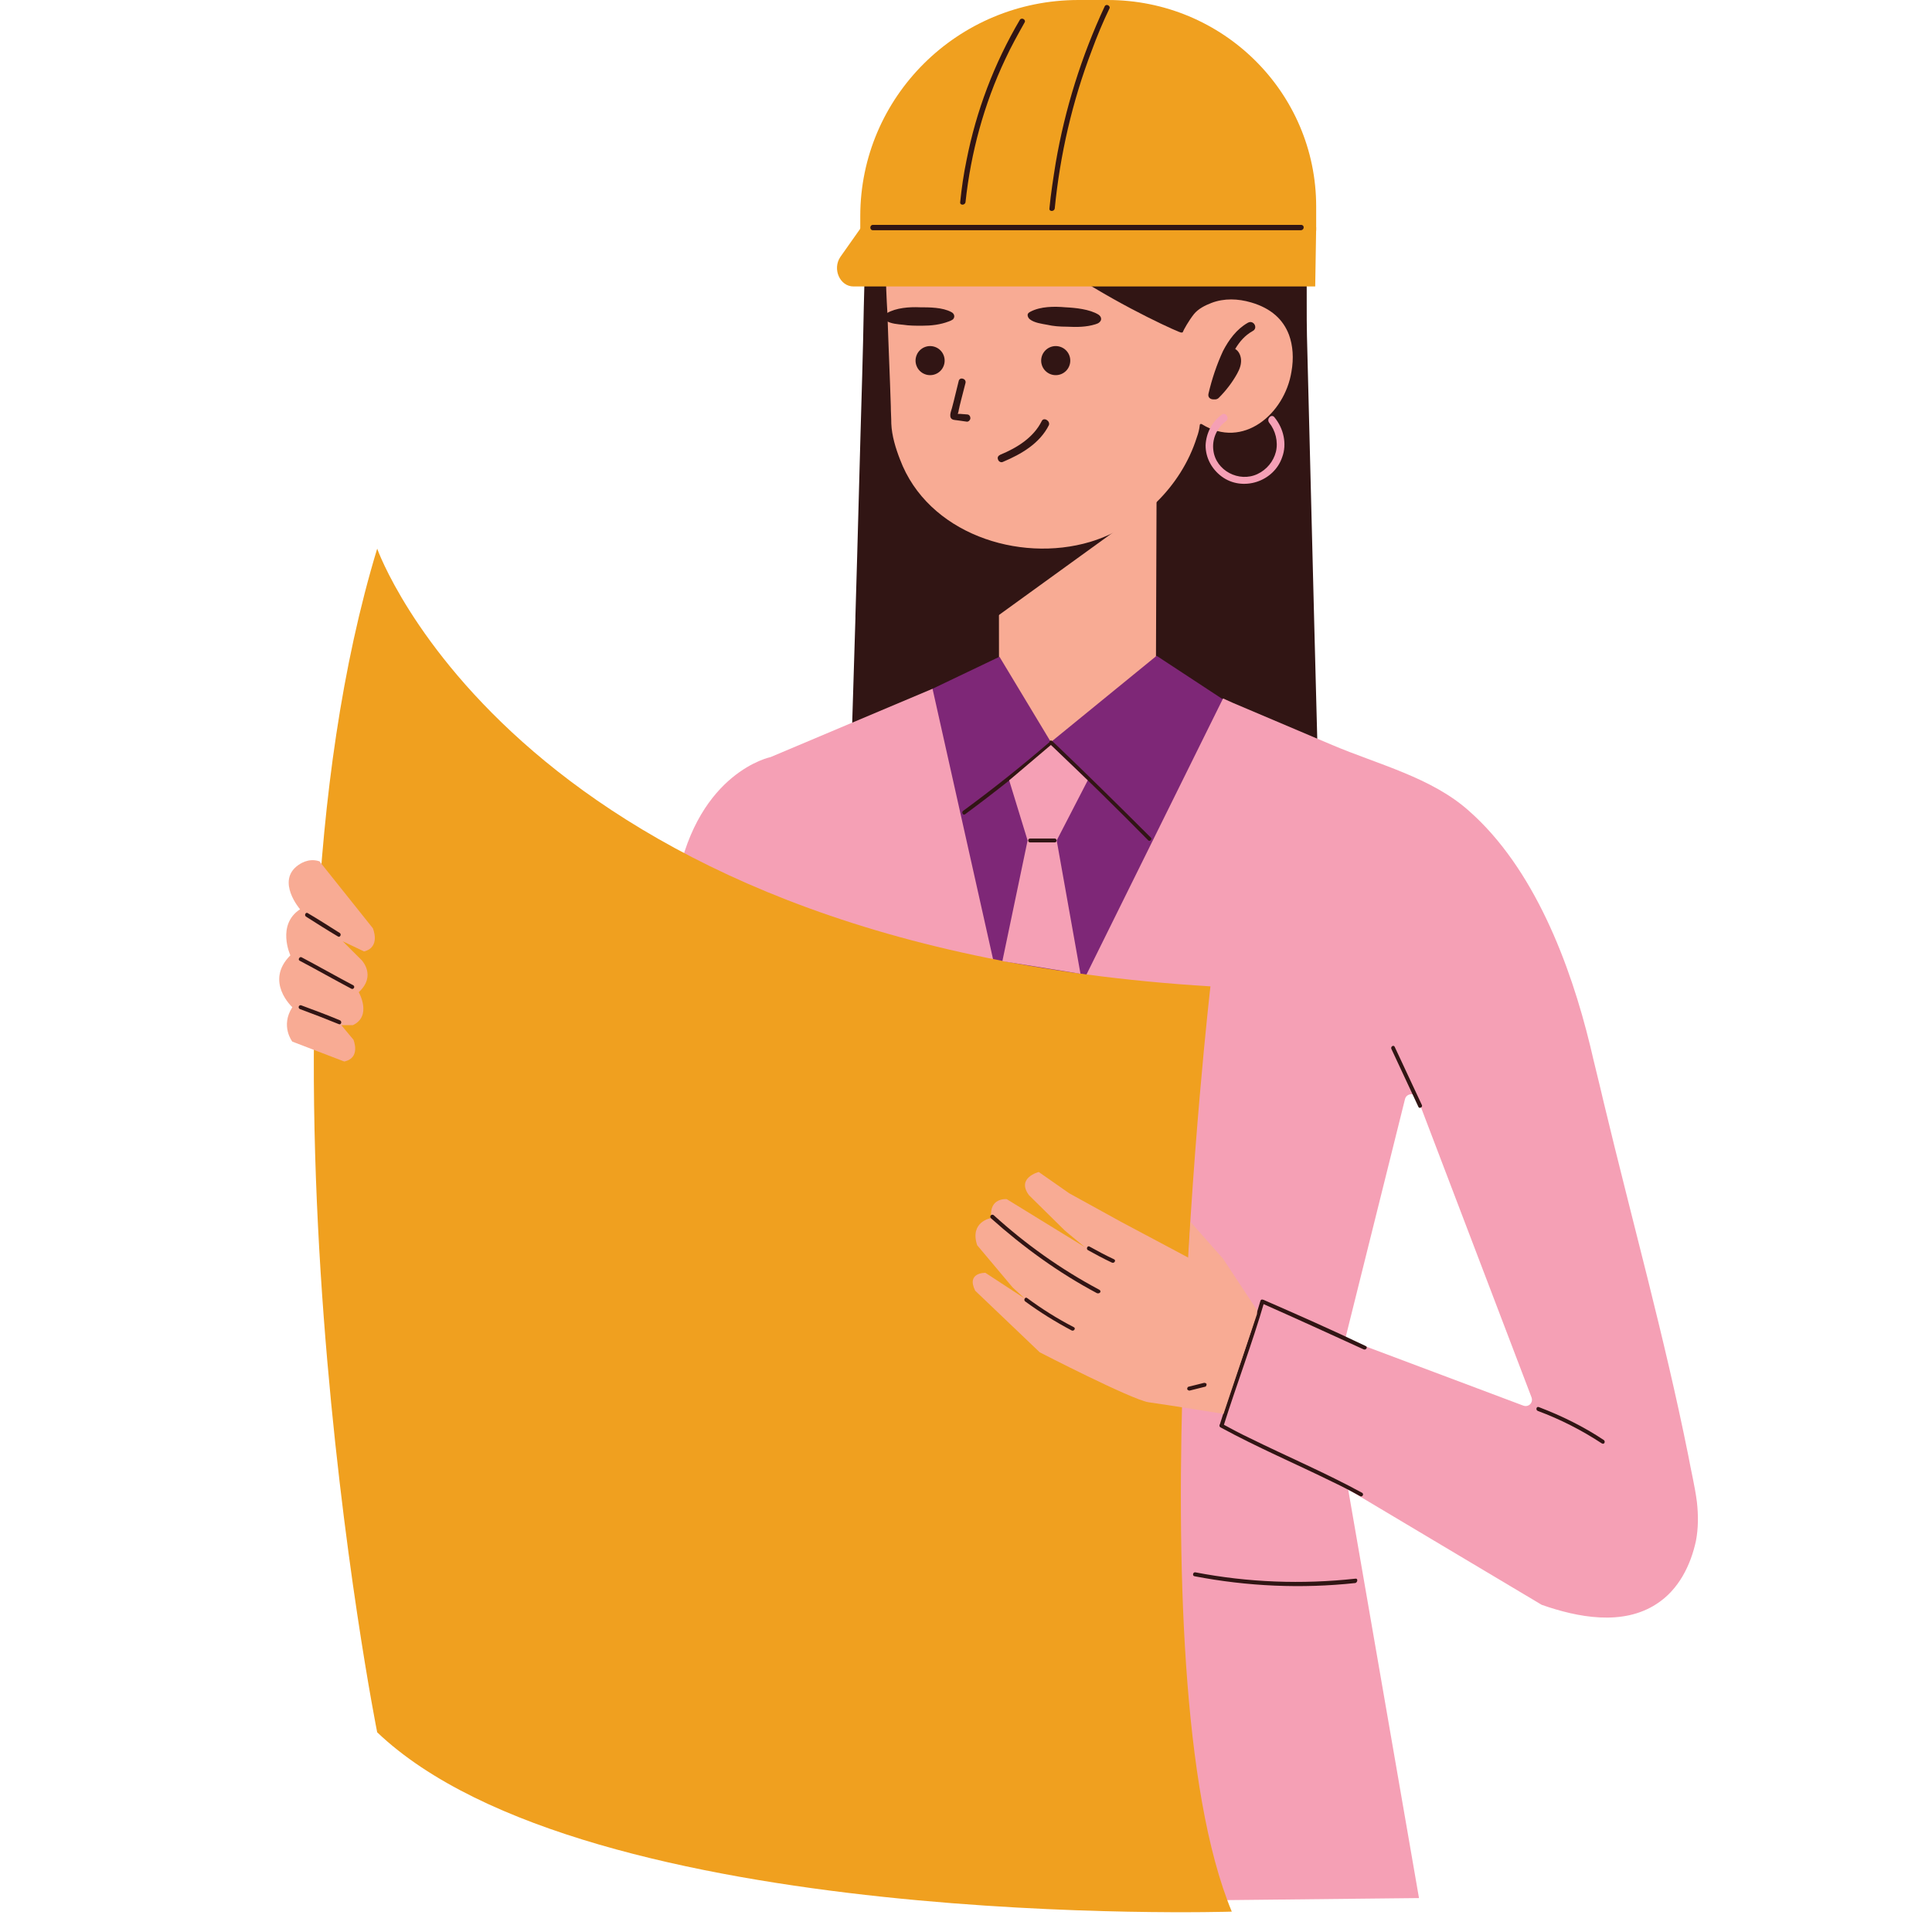 <svg xmlns="http://www.w3.org/2000/svg" xmlns:xlink="http://www.w3.org/1999/xlink" width="500" zoomAndPan="magnify" viewBox="0 0 375 375" height="500" preserveAspectRatio="xMidYMid meet" version="1.0"><defs><clipPath id="b0d03ff5c9"><path d="M 200 135 L 329.719 135 L 329.719 370 L 200 370 Z M 200 135 " clip-rule="nonzero"/></clipPath></defs><path fill="#311514" d="M 255.941 153.441 C 255.656 142.625 255.375 131.898 255.094 121.078 C 254.621 102.453 254.152 83.824 253.68 65.195 C 253.492 57.105 254.059 48.922 252.457 40.832 C 248.031 17.5 226.191 9.691 207.457 9.691 C 198.324 9.691 188.629 10.914 180.816 16.465 C 171.59 23.051 168.672 34.902 168.105 46.477 C 167.637 55.32 167.637 64.16 167.352 72.91 C 166.883 88.527 166.508 104.145 166.035 119.668 C 166.035 119.762 166.035 119.949 166.035 120.047 C 166.035 120.047 165.375 141.496 165.375 141.496 C 165.375 141.496 255.941 153.441 255.941 153.441 Z M 255.941 153.441 " fill-opacity="1" fill-rule="nonzero"/><path fill="#f8ab94" d="M 194.09 106.215 C 193.715 107.438 193.996 145.824 193.996 145.824 L 224.309 146.012 L 224.496 93.516 Z M 194.09 106.215 " fill-opacity="1" fill-rule="nonzero"/><path fill="#311514" d="M 192.961 120.047 L 219.227 101.043 L 192.961 102.074 Z M 192.961 120.047 " fill-opacity="1" fill-rule="nonzero"/><path fill="#f8ab94" d="M 185.617 27.848 C 179.215 29.539 174.789 34.809 172.719 40.926 C 171.496 44.5 171.684 47.98 171.871 51.742 C 171.965 54.754 172.059 57.859 172.25 60.871 C 172.438 66.891 172.719 72.816 172.906 78.84 C 172.906 79.969 173 81.098 173 82.227 C 173.098 84.578 173.848 87.023 174.695 89.188 C 180.062 103.488 197.668 109.32 211.602 105.18 C 221.203 102.266 229.297 94.457 232.312 84.859 C 232.594 84.105 232.781 83.355 232.875 82.508 C 232.875 82.32 233.062 82.227 233.254 82.32 C 241.254 87.305 249.352 80.344 250.668 72.16 C 251.141 69.523 250.949 67.078 250.199 65.008 C 249.066 62 246.715 59.836 242.855 58.707 C 240.312 57.953 237.582 57.859 235.137 58.801 C 233.91 59.27 232.594 59.93 231.746 60.965 C 230.711 62.281 229.77 63.973 229.582 64.445 C 229.582 64.539 229.488 64.539 229.391 64.539 L 229.203 64.539 C 229.109 64.727 187.688 46.477 185.617 27.848 " fill-opacity="1" fill-rule="nonzero"/><path fill="#311514" d="M 207.738 69.996 C 207.738 70.371 207.668 70.73 207.523 71.074 C 207.383 71.422 207.176 71.727 206.914 71.992 C 206.648 72.254 206.344 72.461 205.996 72.602 C 205.652 72.746 205.289 72.816 204.914 72.816 C 204.543 72.816 204.18 72.746 203.836 72.602 C 203.488 72.461 203.184 72.254 202.918 71.992 C 202.652 71.727 202.449 71.422 202.305 71.074 C 202.164 70.73 202.09 70.371 202.09 69.996 C 202.09 69.621 202.164 69.262 202.305 68.914 C 202.449 68.57 202.652 68.266 202.918 68 C 203.184 67.734 203.488 67.531 203.836 67.387 C 204.18 67.246 204.543 67.172 204.914 67.172 C 205.289 67.172 205.652 67.246 205.996 67.387 C 206.344 67.531 206.648 67.734 206.914 68 C 207.176 68.266 207.383 68.57 207.523 68.914 C 207.668 69.262 207.738 69.621 207.738 69.996 Z M 207.738 69.996 " fill-opacity="1" fill-rule="nonzero"/><path fill="#311514" d="M 183.355 69.996 C 183.355 70.371 183.285 70.73 183.141 71.074 C 183 71.422 182.797 71.727 182.531 71.992 C 182.266 72.254 181.961 72.461 181.613 72.602 C 181.27 72.746 180.906 72.816 180.531 72.816 C 180.16 72.816 179.797 72.746 179.453 72.602 C 179.105 72.461 178.801 72.254 178.535 71.992 C 178.27 71.727 178.066 71.422 177.926 71.074 C 177.781 70.73 177.707 70.371 177.707 69.996 C 177.707 69.621 177.781 69.262 177.926 68.914 C 178.066 68.57 178.27 68.266 178.535 68 C 178.801 67.734 179.105 67.531 179.453 67.387 C 179.797 67.246 180.16 67.172 180.531 67.172 C 180.906 67.172 181.27 67.246 181.613 67.387 C 181.961 67.531 182.266 67.734 182.531 68 C 182.797 68.266 183 68.57 183.141 68.914 C 183.285 69.262 183.355 69.621 183.355 69.996 Z M 183.355 69.996 " fill-opacity="1" fill-rule="nonzero"/><path fill="#311514" d="M 187.688 80.438 C 187.312 80.438 186.84 80.344 186.465 80.344 C 186.371 80.344 186.086 80.344 185.898 80.344 C 185.898 80.25 185.992 80.156 185.992 80.062 C 186.086 79.777 186.086 79.496 186.18 79.215 C 186.277 78.648 186.465 78.086 186.559 77.617 C 186.84 76.488 187.121 75.453 187.406 74.324 C 187.594 73.477 186.277 73.098 186.086 73.945 C 185.617 75.734 185.238 77.52 184.77 79.215 C 184.582 79.875 184.016 81.191 185.051 81.473 C 185.43 81.566 185.898 81.566 186.371 81.66 L 187.688 81.848 C 188.062 81.848 188.348 81.473 188.348 81.191 C 188.348 80.719 188.066 80.438 187.688 80.438 Z M 187.688 80.438 " fill-opacity="1" fill-rule="nonzero"/><path fill="#311514" d="M 172.156 60.773 C 172.156 60.773 172.059 60.773 172.156 60.773 C 171.871 60.965 171.684 61.246 171.59 61.527 C 171.59 61.809 171.777 62.094 172.059 62.281 C 172.906 62.844 174.32 62.938 175.262 63.031 C 176.484 63.223 177.707 63.223 178.934 63.223 C 180.723 63.223 182.512 63.031 184.203 62.375 C 184.488 62.281 184.676 62.188 184.957 62 C 185.43 61.527 185.238 60.871 184.676 60.586 C 182.98 59.645 180.344 59.645 178.555 59.645 C 176.484 59.551 173.941 59.742 172.156 60.773 Z M 172.156 60.773 " fill-opacity="1" fill-rule="nonzero"/><path fill="#311514" d="M 200.02 60.492 C 199.645 60.68 199.457 60.871 199.457 61.152 C 199.457 61.434 199.645 61.809 199.926 62 C 200.773 62.656 202.188 62.844 203.223 63.031 C 204.445 63.316 205.762 63.41 207.082 63.41 C 208.965 63.504 210.848 63.504 212.637 62.938 C 212.918 62.844 213.199 62.75 213.387 62.562 C 213.953 62.094 213.766 61.434 213.199 61.059 C 211.504 60.023 208.777 59.742 206.797 59.645 C 204.633 59.457 201.996 59.457 200.02 60.492 Z M 200.02 60.492 " fill-opacity="1" fill-rule="nonzero"/><path fill="#311514" d="M 242.195 62.656 C 240.031 63.879 238.523 65.949 237.395 68.113 C 236.172 70.746 235.23 73.57 234.57 76.391 C 234.383 77.145 234.945 77.52 235.512 77.52 C 235.512 77.52 235.605 77.52 235.605 77.52 L 235.887 77.52 C 236.078 77.52 236.359 77.426 236.547 77.238 C 237.961 75.828 239.184 74.23 240.125 72.535 C 240.594 71.688 240.973 70.746 240.879 69.711 C 240.785 68.867 240.406 68.113 239.75 67.738 C 240.594 66.324 241.633 65.102 243.137 64.258 C 244.266 63.691 243.324 62 242.195 62.656 Z M 242.195 62.656 " fill-opacity="1" fill-rule="nonzero"/><path fill="#7e2777" d="M 181.004 133.688 L 193.996 127.477 L 203.973 144.035 L 224.496 127.289 L 237.395 135.758 L 206.047 218.266 L 188.816 214.781 C 188.816 214.688 177.898 137.355 181.004 133.688 Z M 181.004 133.688 " fill-opacity="1" fill-rule="nonzero"/><g clip-path="url(#b0d03ff5c9)"><path fill="#f5a0b5" d="M 329.371 291.551 C 328.992 288.543 328.242 285.531 327.676 282.426 C 323.062 259.469 316.754 236.797 311.297 214.031 C 310.449 210.359 309.508 206.691 308.66 203.023 C 304.801 187.125 297.738 168.496 285.125 157.395 C 277.875 150.902 267.426 148.363 258.578 144.602 C 252.176 141.871 245.68 139.145 239.277 136.414 L 237.395 135.566 L 208.68 193.613 C 208.68 193.613 200.867 369.543 200.305 369.355 C 200.305 369.168 275.426 368.414 275.426 368.414 L 261.684 289.105 C 261.684 289.105 299.246 311.496 299.246 311.496 C 306.211 313.941 314.969 315.637 321.559 311.309 C 325.793 308.578 328.148 303.875 329.184 299.078 C 329.652 296.633 329.652 294.094 329.371 291.551 Z M 261.117 259.848 L 272.699 213.371 C 272.98 212.148 274.676 212.055 275.145 213.184 L 297.27 271.23 C 297.645 272.266 296.703 273.207 295.668 272.828 Z M 261.117 259.848 " fill-opacity="1" fill-rule="nonzero"/></g><path fill="#f5a0b5" d="M 181.004 133.688 L 149.562 146.953 C 149.562 146.953 135.629 149.773 131.484 170.66 L 197.195 206.035 Z M 181.004 133.688 " fill-opacity="1" fill-rule="nonzero"/><path fill="#f0a01f" d="M 234.945 191.453 C 234.945 191.453 219.602 324.102 239.09 371.047 C 239.09 371.047 113.883 375 73.211 336.238 C 73.211 336.238 45.535 197.754 73.211 106.496 C 73.211 106.496 100.324 183.266 234.945 191.453 Z M 234.945 191.453 " fill-opacity="1" fill-rule="nonzero"/><path fill="#f8ab94" d="M 62.008 167.18 L 72.363 180.16 C 72.363 180.16 73.965 183.832 70.672 184.676 L 66.527 182.703 L 70.199 186.371 C 70.199 186.371 73.117 189.383 69.633 192.582 C 69.633 192.582 72.27 197.191 68.504 198.977 L 66.246 198.977 L 68.598 201.801 C 68.598 201.801 70.105 205.375 66.809 206.035 L 56.738 202.176 C 56.738 202.176 54.383 199.164 56.738 195.496 C 56.738 195.496 51.277 190.512 56.359 185.43 C 56.359 185.43 53.629 179.504 58.242 176.492 C 58.242 176.492 53.535 171.035 57.867 167.93 C 58.055 167.836 59.75 166.426 62.008 167.18 Z M 62.008 167.18 " fill-opacity="1" fill-rule="nonzero"/><path fill="#f0a01f" d="M 166.977 44.781 L 255.469 44.781 L 255.469 40.078 C 255.469 17.969 237.395 0 214.988 0 L 209.34 0 C 185.898 0 166.977 18.816 166.977 41.961 Z M 166.977 44.781 " fill-opacity="1" fill-rule="nonzero"/><path fill="#f0a01f" d="M 255.469 44.125 L 255.281 55.602 L 165.66 55.602 C 163.023 55.602 161.516 52.215 163.117 49.863 L 167.164 44.125 Z M 255.469 44.125 " fill-opacity="1" fill-rule="nonzero"/><path fill="#311514" d="M 197.949 3.855 C 192.961 12.324 189.477 21.543 187.594 31.141 C 187.027 33.867 186.652 36.504 186.371 39.23 C 186.277 39.891 187.312 39.891 187.406 39.23 C 188.441 29.637 190.984 20.227 195.125 11.477 C 196.254 9.031 197.574 6.68 198.891 4.328 C 199.172 3.855 198.324 3.293 197.949 3.855 Z M 197.949 3.855 " fill-opacity="1" fill-rule="nonzero"/><path fill="#311514" d="M 214.426 1.223 C 209.906 10.914 206.703 21.168 204.914 31.609 C 204.445 34.527 203.973 37.539 203.691 40.453 C 203.598 41.113 204.633 41.113 204.727 40.453 C 205.762 30.012 208.117 19.758 211.883 9.879 C 212.918 7.055 214.047 4.328 215.367 1.598 C 215.555 1.129 214.707 0.66 214.426 1.223 Z M 214.426 1.223 " fill-opacity="1" fill-rule="nonzero"/><path fill="#311514" d="M 252.551 43.652 L 169.426 43.652 C 168.766 43.652 168.766 44.688 169.426 44.688 L 252.551 44.688 C 253.211 44.594 253.211 43.652 252.551 43.652 Z M 252.551 43.652 " fill-opacity="1" fill-rule="nonzero"/><path fill="#311514" d="M 223.367 162.57 C 217.059 156.266 210.66 149.961 204.258 143.848 C 203.973 143.566 203.598 143.848 203.691 144.129 C 203.598 144.129 203.504 144.129 203.504 144.223 C 198.137 148.832 192.582 153.254 186.934 157.395 C 186.559 157.676 186.934 158.336 187.312 158.055 C 193.055 153.82 198.609 149.398 203.973 144.789 C 203.973 144.789 203.973 144.695 204.07 144.695 C 210.469 150.715 216.777 156.926 222.898 163.133 C 223.18 163.414 223.742 162.852 223.367 162.57 Z M 223.367 162.57 " fill-opacity="1" fill-rule="nonzero"/><path fill="#f5a0b5" d="M 195.879 151.469 L 199.457 163.133 L 194.559 186.559 L 209.719 189.004 L 205.105 163.133 L 211.129 151.469 L 203.973 144.602 Z M 195.879 151.469 " fill-opacity="1" fill-rule="nonzero"/><path fill="#311514" d="M 199.926 163.512 C 201.527 163.512 203.129 163.512 204.727 163.512 C 205.199 163.512 205.199 162.758 204.727 162.758 C 203.129 162.758 201.527 162.758 199.926 162.758 C 199.457 162.758 199.457 163.512 199.926 163.512 Z M 199.926 163.512 " fill-opacity="1" fill-rule="nonzero"/><path fill="#311514" d="M 59.375 177.902 C 61.445 179.223 63.516 180.539 65.586 181.762 C 65.965 182.043 66.34 181.387 65.965 181.102 C 63.891 179.785 61.82 178.469 59.75 177.246 C 59.375 176.965 58.996 177.621 59.375 177.902 Z M 59.375 177.902 " fill-opacity="1" fill-rule="nonzero"/><path fill="#311514" d="M 58.148 186.465 C 61.539 188.254 64.832 190.133 68.223 191.922 C 68.598 192.109 68.977 191.547 68.598 191.262 C 65.211 189.477 61.914 187.594 58.527 185.805 C 58.148 185.617 57.773 186.277 58.148 186.465 Z M 58.148 186.465 " fill-opacity="1" fill-rule="nonzero"/><path fill="#311514" d="M 58.242 195.871 C 60.785 196.812 63.234 197.754 65.773 198.789 C 66.246 198.977 66.434 198.227 65.965 198.035 C 63.516 197.004 60.973 196.062 58.434 195.121 C 57.961 195.027 57.773 195.684 58.242 195.871 Z M 58.242 195.871 " fill-opacity="1" fill-rule="nonzero"/><path fill="#311514" d="M 236.922 277.062 C 243.984 280.922 251.516 284.121 258.766 287.695 C 260.555 288.543 262.344 289.48 264.035 290.422 C 264.414 290.609 264.789 290.047 264.414 289.766 C 257.352 285.906 249.82 282.707 242.574 279.133 C 240.785 278.285 238.996 277.344 237.301 276.406 C 236.828 276.215 236.453 276.781 236.922 277.062 Z M 236.922 277.062 " fill-opacity="1" fill-rule="nonzero"/><path fill="#311514" d="M 244.926 252.98 C 251.516 255.895 258.105 258.906 264.695 261.918 C 265.168 262.105 265.543 261.445 265.07 261.258 C 258.578 258.152 251.988 255.238 245.301 252.32 C 244.926 252.227 244.551 252.789 244.926 252.98 Z M 244.926 252.98 " fill-opacity="1" fill-rule="nonzero"/><path fill="#311514" d="M 244.645 252.508 C 242.289 260.598 239.277 268.504 236.734 276.594 C 236.641 277.062 237.301 277.25 237.488 276.781 C 240.031 268.691 243.043 260.789 245.398 252.695 C 245.492 252.227 244.738 252.039 244.645 252.508 Z M 244.645 252.508 " fill-opacity="1" fill-rule="nonzero"/><path fill="#311514" d="M 202.188 81.754 C 200.586 84.953 197.383 86.93 194.184 88.246 C 193.809 88.434 193.523 88.715 193.715 89.188 C 193.809 89.562 194.277 89.844 194.656 89.656 C 198.23 88.152 201.809 86.082 203.598 82.508 C 203.879 81.66 202.562 80.906 202.188 81.754 Z M 202.188 81.754 " fill-opacity="1" fill-rule="nonzero"/><path fill="#f8ab94" d="M 243.984 254.297 L 237.395 244.324 L 231.086 237.172 L 230.711 244.137 L 217.625 237.172 L 207.551 231.625 L 201.621 227.484 C 201.621 227.484 197.195 228.613 199.738 232 L 206.703 238.867 L 210.562 242.066 L 195.406 232.754 C 195.406 232.754 191.926 232.375 192.395 236.422 C 192.395 236.422 188.16 237.078 189.664 241.691 L 196.539 249.875 L 198.891 252.039 L 191.266 247.051 C 191.266 247.051 187.5 246.957 189.289 250.531 L 201.809 262.48 C 201.809 262.48 219.508 271.605 222.898 272.172 C 226.285 272.641 237.488 274.43 237.488 274.43 L 243.984 255.051 " fill-opacity="1" fill-rule="nonzero"/><path fill="#311514" d="M 213.387 250.344 C 205.953 246.395 199.078 241.5 192.867 235.855 C 192.488 235.574 192.02 236.043 192.301 236.422 C 198.609 242.066 205.48 247.051 212.918 251.004 C 213.484 251.191 213.859 250.629 213.387 250.344 Z M 213.387 250.344 " fill-opacity="1" fill-rule="nonzero"/><path fill="#311514" d="M 216.211 244.418 C 214.613 243.664 213.012 242.82 211.504 241.973 C 211.129 241.691 210.754 242.348 211.129 242.629 C 212.637 243.477 214.234 244.324 215.836 245.078 C 216.309 245.266 216.684 244.605 216.211 244.418 Z M 216.211 244.418 " fill-opacity="1" fill-rule="nonzero"/><path fill="#311514" d="M 208.398 257.59 C 205.293 255.988 202.281 254.109 199.363 251.945 C 198.984 251.66 198.609 252.32 198.984 252.602 C 201.809 254.672 204.82 256.555 208.023 258.246 C 208.492 258.438 208.871 257.777 208.398 257.59 Z M 208.398 257.59 " fill-opacity="1" fill-rule="nonzero"/><path fill="#311514" d="M 233.723 268.406 C 232.688 268.691 231.746 268.879 230.711 269.16 C 230.523 269.16 230.43 269.441 230.43 269.633 C 230.523 269.82 230.711 269.914 230.898 269.914 C 231.934 269.633 232.875 269.441 233.91 269.16 C 234.098 269.16 234.195 268.879 234.195 268.691 C 234.195 268.504 233.91 268.406 233.723 268.406 Z M 233.723 268.406 " fill-opacity="1" fill-rule="nonzero"/><path fill="#311514" d="M 275.992 214.5 C 274.203 210.738 272.508 206.973 270.719 203.211 C 270.531 202.742 269.875 203.117 270.062 203.586 C 271.852 207.352 273.543 211.113 275.332 214.879 C 275.523 215.254 276.18 214.879 275.992 214.5 Z M 275.992 214.5 " fill-opacity="1" fill-rule="nonzero"/><path fill="#311514" d="M 311.297 279.508 C 307.34 276.875 303.105 274.805 298.68 273.113 C 298.211 272.926 298.023 273.676 298.492 273.863 C 302.824 275.465 307.059 277.629 310.918 280.168 C 311.391 280.449 311.672 279.793 311.297 279.508 Z M 311.297 279.508 " fill-opacity="1" fill-rule="nonzero"/><path fill="#311514" d="M 263.094 306.418 C 252.738 307.547 242.289 307.168 232.027 305.191 C 231.559 305.098 231.371 305.852 231.84 305.945 C 242.102 307.922 252.645 308.391 263.094 307.262 C 263.566 307.074 263.566 306.32 263.094 306.418 Z M 263.094 306.418 " fill-opacity="1" fill-rule="nonzero"/><path fill="#f5a0b5" d="M 247.375 81.004 C 246.809 80.25 245.773 81.285 246.34 82.039 C 247.562 83.543 248.125 85.707 247.656 87.684 C 247.184 89.562 245.867 91.164 244.078 92.008 C 240.5 93.703 235.98 91.352 235.512 87.398 C 235.23 85.234 236.172 83.07 237.961 81.754 C 238.711 81.191 237.961 79.969 237.207 80.438 C 235.23 81.848 234.098 84.105 234.004 86.457 C 234.004 88.906 235.23 91.07 237.113 92.48 C 241.16 95.492 247.281 93.516 248.879 88.715 C 249.82 86.176 249.164 83.168 247.375 81.004 Z M 247.375 81.004 " fill-opacity="1" fill-rule="nonzero"/></svg>